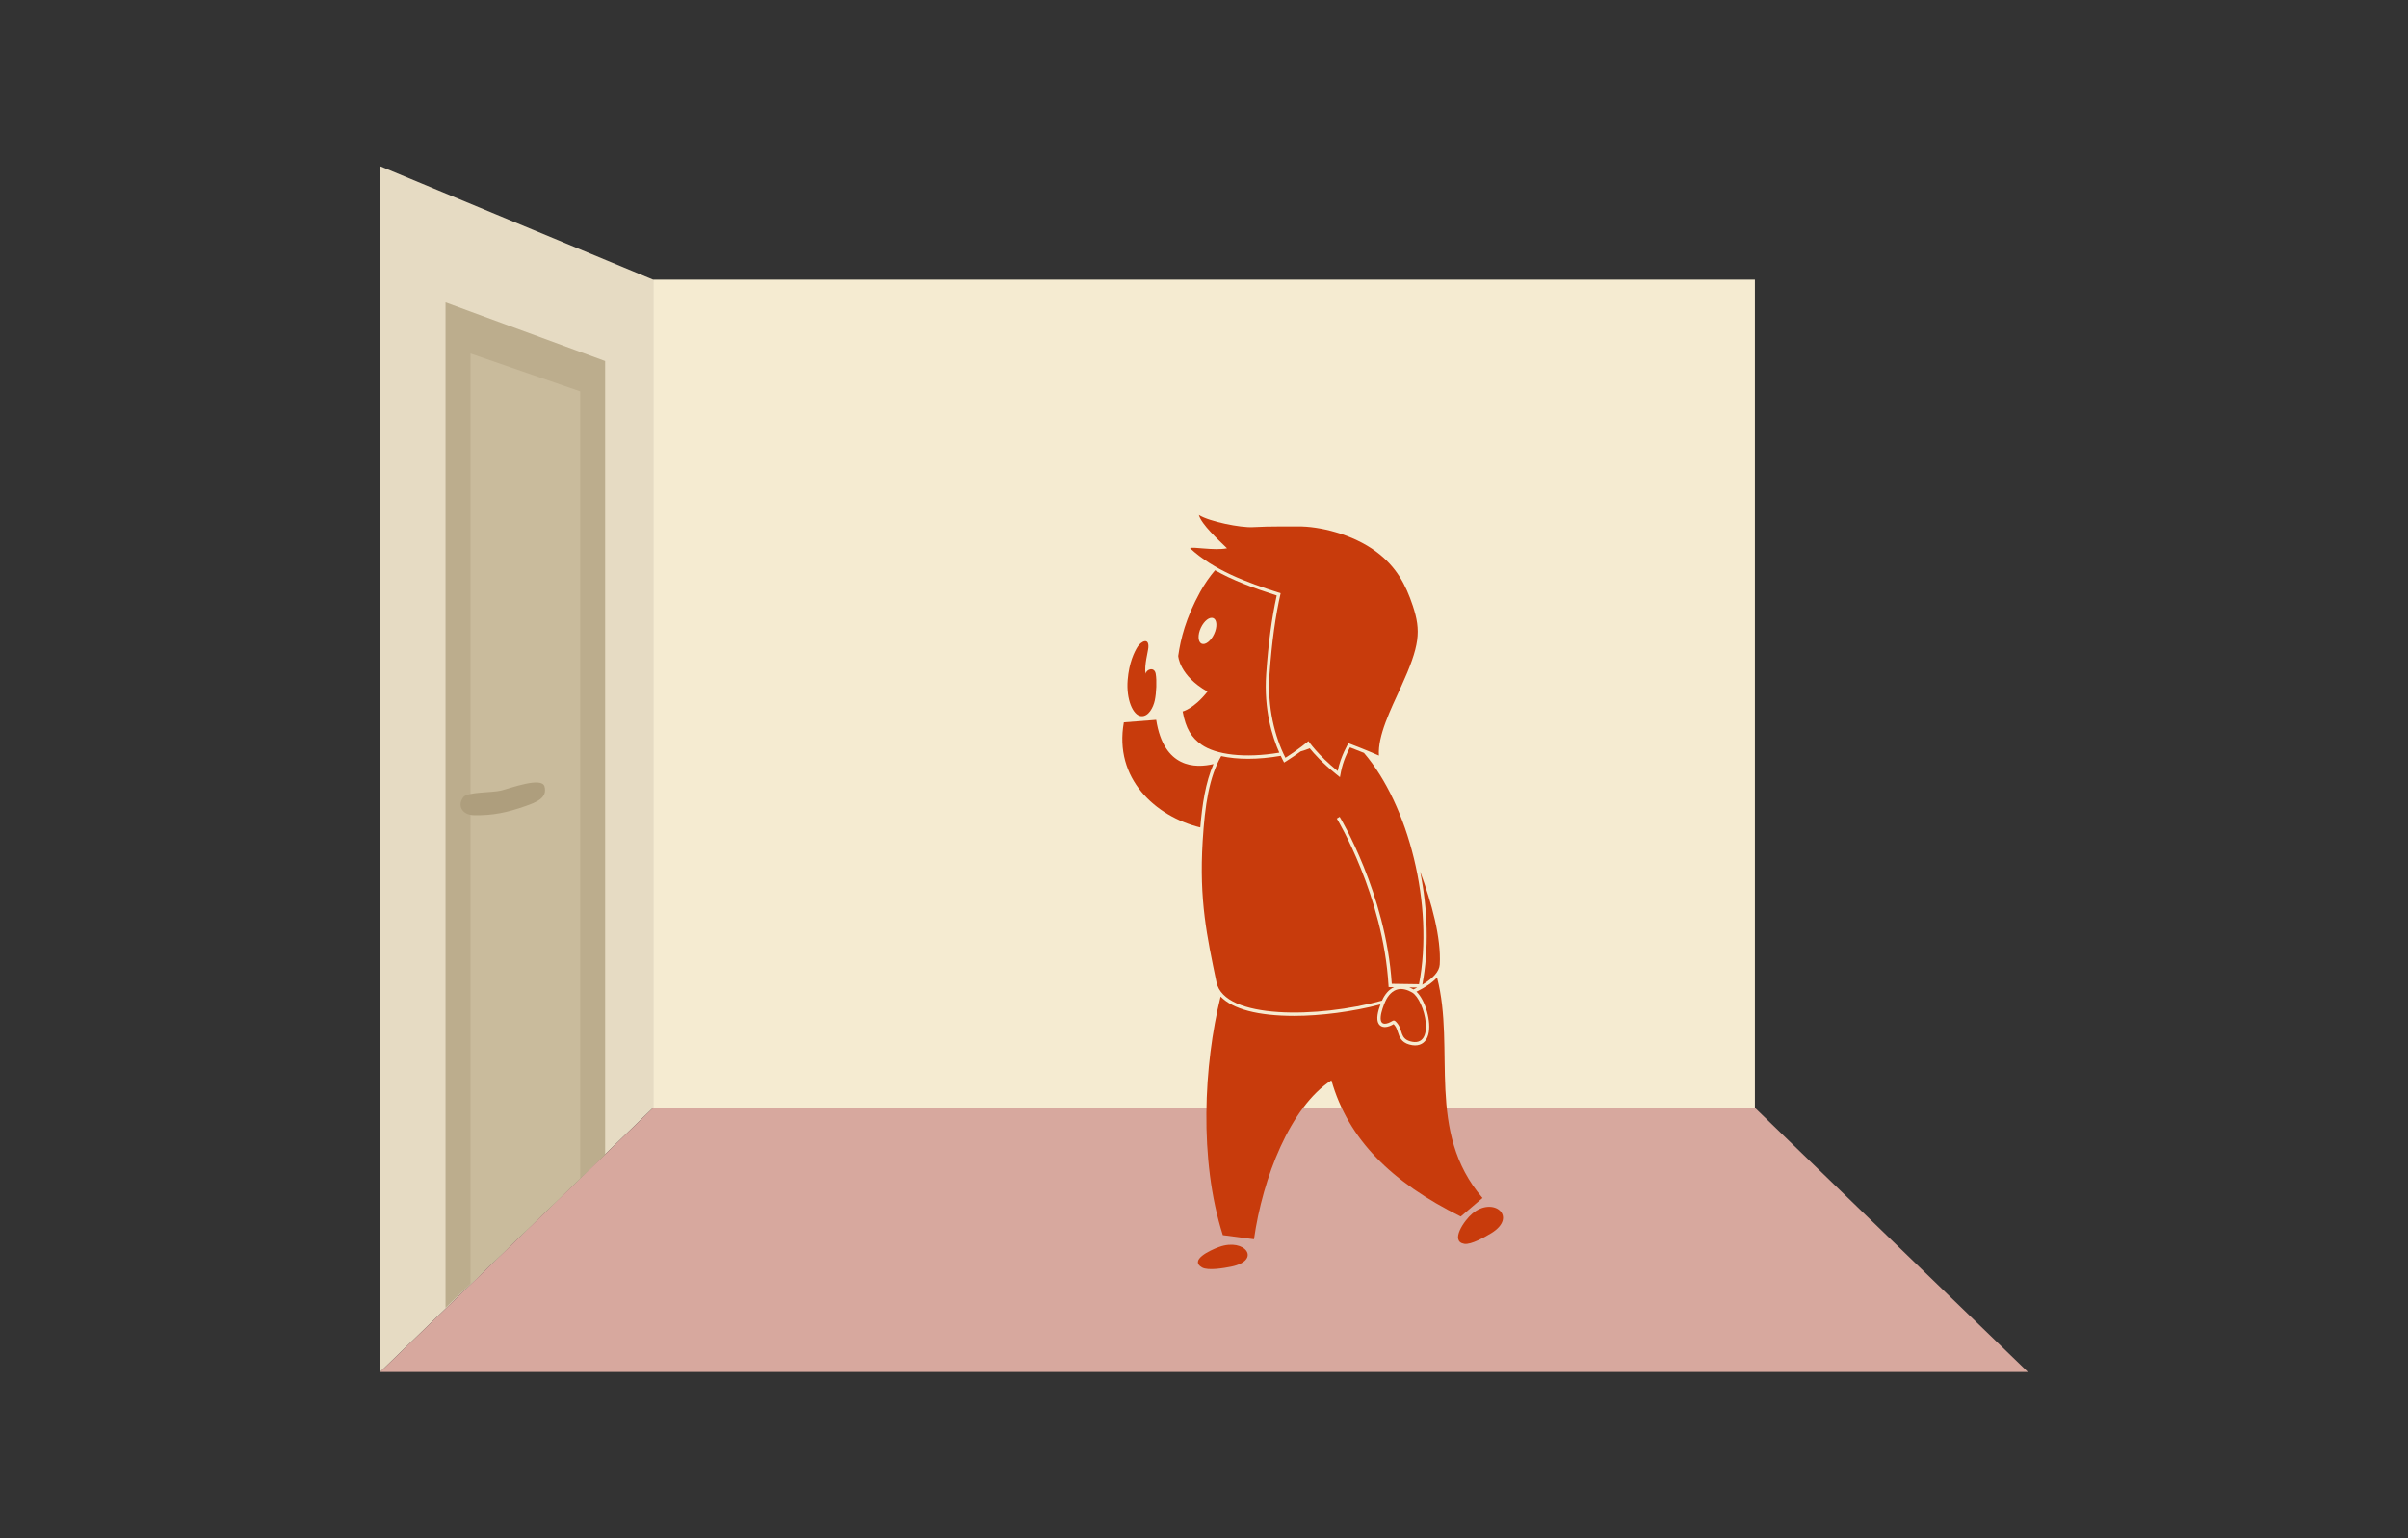 <?xml version="1.0" encoding="utf-8"?>
<!-- Generator: Adobe Illustrator 15.0.2, SVG Export Plug-In . SVG Version: 6.00 Build 0)  -->
<!DOCTYPE svg PUBLIC "-//W3C//DTD SVG 1.1//EN" "http://www.w3.org/Graphics/SVG/1.1/DTD/svg11.dtd">
<svg version="1.1" id="Layer_1" xmlns="http://www.w3.org/2000/svg" xmlns:xlink="http://www.w3.org/1999/xlink" x="0px" y="0px"
	 width="720px" height="460px" viewBox="0 0 720 460" enable-background="new 0 0 720 460" xml:space="preserve">
<rect x="0" y="0" width="720" height="460" fill="#333333" stroke="none"/>
<polygon fill="#E6DBC3" points="195.282,83.629 113.651,49.707 113.651,410.293 195.282,331.293 "/>
<rect x="195.282" y="83.629" fill="#F5EBD1" width="329.436" height="247.664"/>
<polygon fill="#D7A89E" points="606.349,410.293 113.651,410.293 195.282,331.293 524.718,331.293 "/>
<g>
	<g>
		<g>
			<path fill="#C83B0C" d="M421.354,295.273c0.427,0.166,0.854,0.357,1.28,0.602c0.396-0.186,0.776-0.375,1.146-0.566
				L421.354,295.273z"/>
			<path fill="#C83B0C" d="M424.635,260.627c2.277,11.336,2.685,23.232,0.639,33.848c3.139-1.857,5.094-3.912,5.219-6.051
				C430.957,280.498,428.062,269.934,424.635,260.627z"/>
		</g>
		<g>
			<path fill="#C83B0C" d="M417.259,305.414c-0.687-0.582-0.923,0.059-2.102,0.49c-3.923,1.436-1.931-4.201-0.981-6.35
				c0.867-1.957,2.168-3.287,3.742-3.686c1.318-0.33,2.907,0.094,4.305,0.916c3.852,2.268,7.227,16.795-0.578,14.607
				c-3.022-0.85-2.229-3.312-3.765-5.289C417.629,305.781,417.43,305.561,417.259,305.414z"/>
			<g>
				<g>
					<path fill="#C83B0C" d="M429.688,292.301c-1.39,1.549-3.522,2.975-6.157,4.254c2.639,2.5,4.568,9.062,3.547,12.811
						c-0.571,2.096-1.979,3.252-3.963,3.252c-0.537,0-1.123-0.088-1.742-0.262c-2.438-0.686-2.97-2.354-3.396-3.693
						c-0.224-0.701-0.436-1.363-0.886-1.943c-0.159-0.205-0.293-0.361-0.397-0.467c-0.036,0.021-0.072,0.043-0.105,0.062
						c-0.256,0.148-0.604,0.352-1.087,0.529c-0.537,0.197-1.007,0.291-1.438,0.291c-0.778,0-1.423-0.33-1.814-0.93
						c-0.888-1.365-0.219-3.902,0.518-5.836c-8.322,2.191-17.977,3.426-25.771,3.426c-10.863,0-18.432-2.025-22.029-5.787
						c-5.021,20.34-6.531,48.707,0.662,71.361l9.315,1.227c2.62-18.482,10.847-39.531,23.152-47.531
						c4.997,17.66,17.978,30.477,38.673,40.734l6.508-5.545C426.189,338.352,435.301,313.895,429.688,292.301z"/>
				</g>
			</g>
		</g>
		<g>
			<path fill="#C83B0C" d="M368.081,378.799c-2.075,0.418-6.866,1.248-8.647,0.244c-3.846-2.152,2.086-5.053,5.108-6.148
				C372.308,370.102,377.33,376.936,368.081,378.799z"/>
		</g>
		<g>
			<path fill="#C83B0C" d="M445.871,368.793c-1.807,1.096-6.021,3.51-8.041,3.178c-4.351-0.707-0.062-7.004,2.412-9.064
				C446.584,357.625,453.93,363.877,445.871,368.793z"/>
		</g>
		<g>
			<path fill="#C83B0C" d="M412.306,225.951c-0.397-5.945,3.478-13.697,6.575-20.486c5.686-12.459,6.063-16.748,3.549-24.33
				c-2.09-6.299-4.932-11.682-10.914-16.137c-7.127-5.305-17.123-7.66-23.482-7.557c-2.67,0.043-7.994-0.102-13.447,0.203
				c-3.627,0.203-12.887-1.623-16.127-3.633c0.818,2.869,5.776,7.367,8.424,9.955c-3.904,0.787-10.488-0.602-11.053-0.014
				c7.027,6.494,16.633,10.145,27.087,13.449c-1.522,6.695-2.636,14.402-3.327,24.248c-0.689,9.893,1.58,18.723,4.752,24.955
				c3.728-2.33,6.891-4.979,6.891-4.979s2.753,4.117,8.746,8.957c0.84-4.398,3.215-8.33,3.215-8.33S408.145,224.121,412.306,225.951
				z"/>
			<g>
				<g>
					<path fill="#C83B0C" d="M416.146,294.199l8.147,0.117c4.558-23.594-3.134-53.6-16.462-69.162
						c-1.74-0.707-3.295-1.312-4.188-1.656c-0.695,1.303-2.095,4.189-2.684,7.273l-0.314,1.639l-1.297-1.049
						c-3.854-3.111-6.379-5.912-7.736-7.582c-0.883,0.363-1.797,0.672-2.732,0.938c-1.143,0.842-2.523,1.807-4.01,2.736
						l-0.926,0.578l-0.494-0.973c-0.162-0.316-0.332-0.666-0.504-1.033c-3.375,0.58-6.682,0.887-9.756,0.887
						c-2.967,0-5.677-0.283-8.05-0.805c-3.581,6.219-4.878,14.586-5.54,25.459c-1.075,17.695,1.286,28.465,4.13,42.146
						c2.331,11.229,30.498,10.752,49.494,5.523c0.012-0.027,0.024-0.061,0.036-0.086c0.848-1.914,2.094-3.277,3.562-3.941
						l-1.621-0.023l-0.027-0.465c-1.594-26.932-15.325-49.709-15.464-49.936l0.854-0.521
						C400.705,244.49,414.409,267.221,416.146,294.199z"/>
					<g>
						<path fill="#C83B0C" d="M362.844,228.482c-5.371,1.285-14.859,1.346-17.137-13.223l-9.672,0.752
							c-3.019,16.816,9.41,28.129,22.857,31.438C359.447,240.688,360.455,234.004,362.844,228.482z"/>
					</g>
				</g>
			</g>
		</g>
		<path fill="#C83B0C" d="M378.593,201.58c0.642-9.145,1.646-16.645,3.149-23.502c-7.078-2.264-13.209-4.582-18.443-7.539
			c-1.628,1.922-3.123,4.066-4.44,6.459c-4.341,7.902-5.821,14-6.567,19.158c0,0,0.266,5.859,8.755,10.656
			c-4.071,5.17-7.43,5.943-7.43,5.943c0.951,5.277,2.733,7.883,5.634,9.928c4.236,2.988,12.861,4.146,23.267,2.4
			C380.404,220.305,377.856,212.145,378.593,201.58z M363.037,189.59c-0.977,2.105-2.658,3.402-3.762,2.891
			c-1.096-0.508-1.196-2.629-0.221-4.732c0.976-2.111,2.66-3.395,3.76-2.891C363.91,185.365,364.014,187.486,363.037,189.59z"/>
	</g>
	<g>
		<path fill="#C83B0C" d="M345.289,209.439c0.477-2.26,0.631-5.918,0.271-7.957c-0.373-2.123-2.701-1.439-3.044,0
			c-0.411-2.604,0.745-6.498,0.846-7.859c0.229-3.096-2.204-1.818-3.21-0.229c-0.995,1.57-2.564,4.801-2.98,9.949
			c-0.465,5.738,1.555,10.607,4.041,10.82C343.414,214.352,344.846,211.547,345.289,209.439z"/>
	</g>
</g>
<polygon fill="#BCAD8D" points="180.938,345.27 133.216,391.115 133.216,90.428 180.938,107.969 "/>
<polygon fill="#C9BB9C" points="173.477,352.396 140.677,383.947 140.677,105.715 173.477,117.039 "/>
<path fill="#AE9E7D" d="M162.815,235.199c0.922,3.402-2.382,4.703-5.739,5.875c-5.235,1.83-9.616,2.857-15.527,2.699
	c-3.16-0.084-4.994-2.74-3.017-5.377c1.236-1.648,8.466-1.279,11.332-1.992C152.685,235.703,162.003,232.197,162.815,235.199z"/>
</svg>
